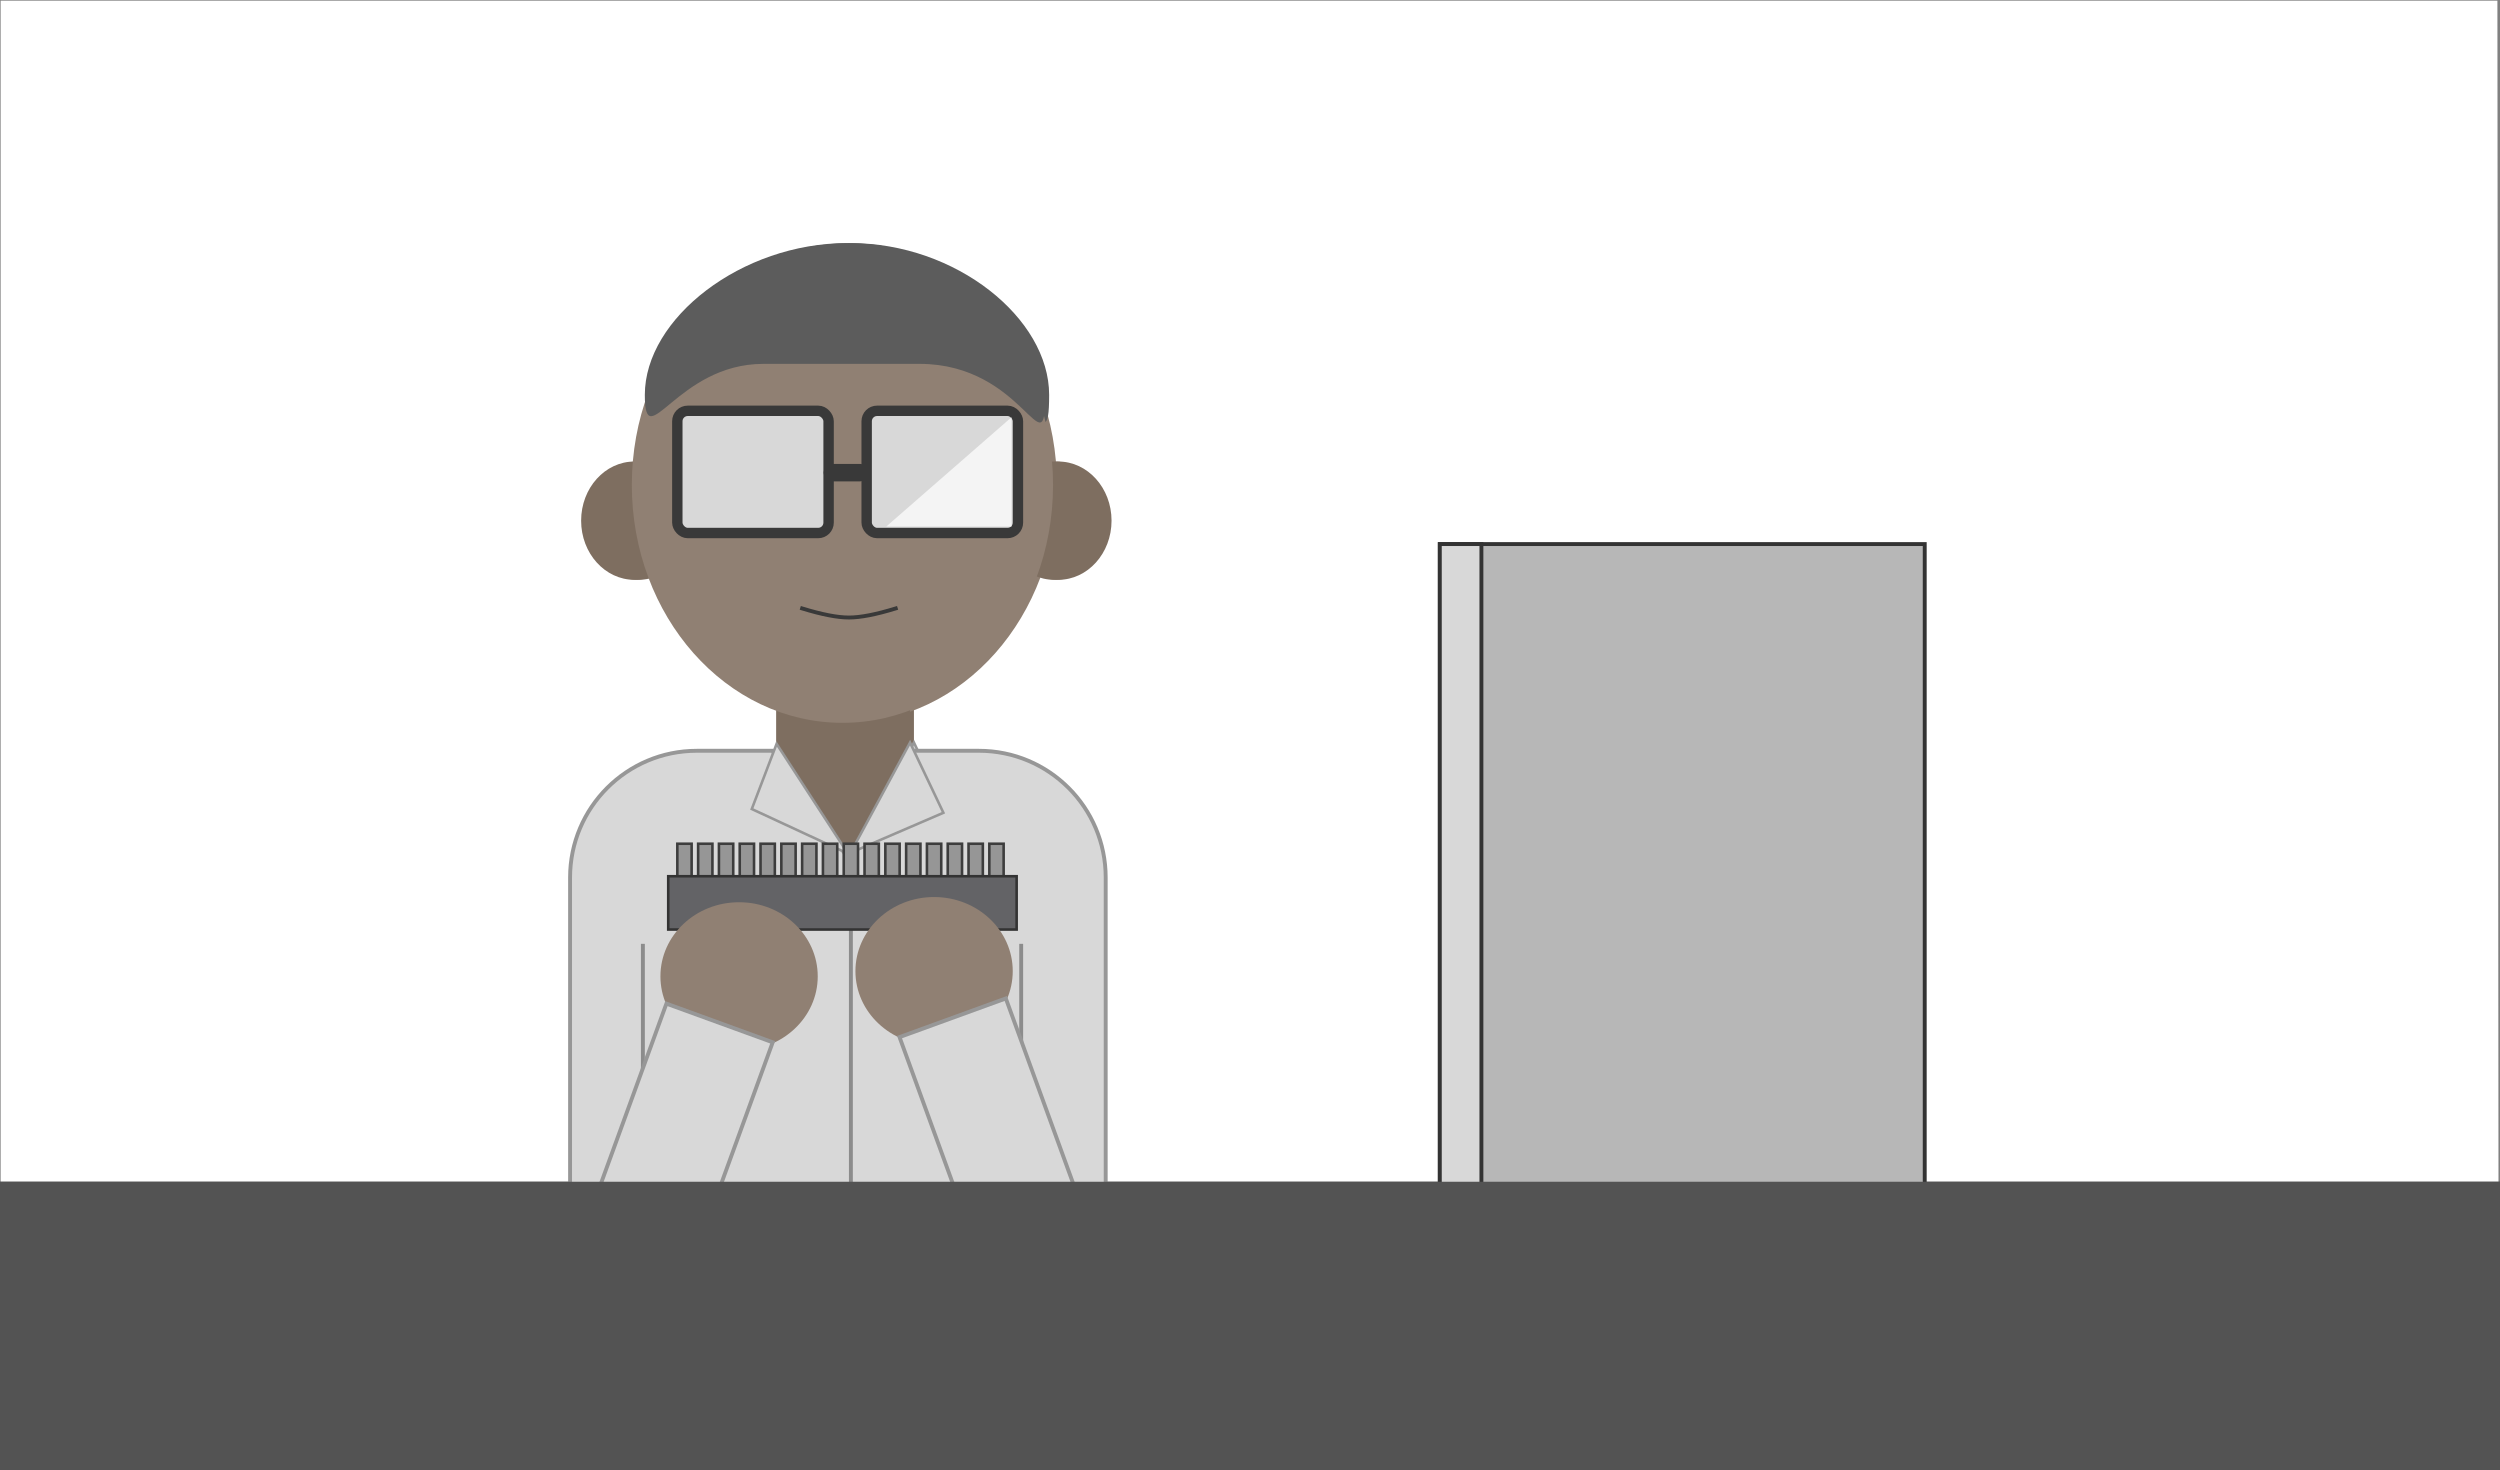<?xml version="1.0" encoding="UTF-8"?>
<svg width="1923px" height="1131px" viewBox="0 0 1923 1131" version="1.1" xmlns="http://www.w3.org/2000/svg" xmlns:xlink="http://www.w3.org/1999/xlink">
    <rect x="0" y="0" width="1923" height="1131" fill="#808080" stroke="none"/>
    <!-- Generator: Sketch 62 (91390) - https://sketch.com -->
    <title>Group 24</title>
    <desc>Created with Sketch.</desc>
    <g id="Page-1" stroke="none" stroke-width="1" fill="none" fill-rule="evenodd">
        <g id="Group-24">
            <g id="Group-14">
                <g id="Group-6">
                    <g id="2scene1-(2)" fill="#FFFFFF" fill-rule="nonzero">
                        <g id="Layer_3">
                            <polygon id="Path" points="1922 1082 0.5 1082 0.5 0.5 1921 0.5"></polygon>
                        </g>
                    </g>
                    <rect id="Rectangle" fill="#3E3E3E" x="0" y="909" width="1923" height="222"></rect>
                </g>
                <g id="Group-11" transform="translate(450, 187)">
                    <rect id="Rectangle" fill="#7E6E60" x="150" y="308" width="103" height="187" rx="8"></rect>
                    <ellipse id="Oval" fill="#7E6E60" cx="41" cy="213.5" rx="41" ry="45.5"></ellipse>
                    <ellipse id="Oval" fill="#7E6E60" cx="364" cy="213.5" rx="41" ry="45.5"></ellipse>
                    <ellipse id="Oval" fill="#908073" cx="201" cy="186" rx="162" ry="183"></ellipse>
                    <path d="M260.364,92.891 C341.176,92.891 357,175.831 357,116.783 C357,57.735 285.218,0 204.406,0 C123.595,0 49,57.735 49,116.783 C49,164.392 73.539,92.891 140.141,92.891 C186.535,92.891 244.709,92.891 260.364,92.891 Z" id="Oval" fill="#5C5C5C"></path>
                    <g id="Group-10" transform="translate(70, 125)">
                        <rect id="Rectangle" stroke="#393939" stroke-width="8" fill="#D8D8D8" x="4" y="4" width="116.357" height="94" rx="8"></rect>
                        <rect id="Rectangle" stroke="#393939" stroke-width="8" fill="#D8D8D8" x="149.643" y="4" width="116.357" height="94" rx="8"></rect>
                        <polygon id="Rectangle" fill="#F4F4F4" points="261.037 8.967 261.037 93.033 164.689 93.033"></polygon>
                        <rect id="Rectangle" stroke="#393939" stroke-width="8" fill="#393939" x="120.515" y="48.835" width="26.73" height="5.451" rx="2.725"></rect>
                    </g>
                    <path d="M170,281 C185.161,285.667 197.161,288 206,288 C214.839,288 226.839,285.667 242,281" id="Line-2" stroke="#393939" stroke-width="3" stroke-linecap="square"></path>
                    <path d="M278.652,438.177 L207.247,468.943 L253.006,384.21 L278.652,438.177 Z" id="Triangle" stroke="#979797" stroke-width="2" fill="#D8D8D8"></path>
                    <path d="M206.734,435.3 L132.735,469.629 L187.644,385.194 L206.734,435.3 Z" id="Triangle" stroke="#979797" stroke-width="2" fill="#D8D8D8" transform="translate(169, 427.5) scale(-1, 1) translate(-169, -427.5) "></path>
                    <rect id="Rectangle" stroke="#8C8C8C" stroke-width="2" fill="#8C8C8C" x="207" y="467" width="1" height="476"></rect>
                    <rect id="Rectangle" stroke="#8C8C8C" stroke-width="2" fill="#8C8C8C" transform="translate(339, 688.5) scale(-1, 1) translate(-339, -688.5) " x="339" y="540" width="1" height="297"></rect>
                    <rect id="Rectangle" stroke="#8C8C8C" stroke-width="2" fill="#8C8C8C" x="47" y="540" width="1" height="307"></rect>
                    <g id="Group-16" transform="translate(656, 230)" stroke="#333333" stroke-width="3">
                        <rect id="Rectangle" fill="#B7B7B7" x="1.5" y="1.5" width="373" height="512"></rect>
                        <rect id="Rectangle" fill="#D8D8D8" x="1.5" y="1.5" width="32" height="512"></rect>
                    </g>
                </g>
            </g>
            <g id="Group-11" transform="translate(0, 187)">
                <rect id="Rectangle" fill="#7E6E60" x="597" y="308" width="103" height="187" rx="8"></rect>
                <ellipse id="Oval" fill="#7E6E60" cx="488" cy="213.5" rx="41" ry="45.5"></ellipse>
                <ellipse id="Oval" fill="#7E6E60" cx="811" cy="213.5" rx="41" ry="45.5"></ellipse>
                <ellipse id="Oval" fill="#908073" cx="648" cy="186" rx="162" ry="183"></ellipse>
                <path d="M707.364,92.891 C788.176,92.891 804,175.831 804,116.783 C804,57.735 732.218,0 651.406,0 C570.595,0 496,57.735 496,116.783 C496,164.392 520.539,92.891 587.141,92.891 C633.535,92.891 691.709,92.891 707.364,92.891 Z" id="Oval" fill="#5C5C5C"></path>
                <g id="Group-10" transform="translate(517, 125)">
                    <rect id="Rectangle" stroke="#393939" stroke-width="8" fill="#D8D8D8" x="4" y="4" width="116.357" height="94" rx="8"></rect>
                    <rect id="Rectangle" stroke="#393939" stroke-width="8" fill="#D8D8D8" x="149.643" y="4" width="116.357" height="94" rx="8"></rect>
                    <polygon id="Rectangle" fill="#F4F4F4" points="261.037 8.967 261.037 93.033 164.689 93.033"></polygon>
                    <rect id="Rectangle" stroke="#393939" stroke-width="8" fill="#393939" x="120.515" y="48.835" width="26.73" height="5.451" rx="2.725"></rect>
                </g>
                <path d="M617,281 C632.161,285.667 644.161,288 653,288 C661.839,288 673.839,285.667 689,281" id="Line-2" stroke="#393939" stroke-width="3" stroke-linecap="square"></path>
                <path d="M821.943,910.943 C804.299,928.587 779.924,939.5 753,939.5 L536,939.5 C509.076,939.5 484.701,928.587 467.057,910.943 C449.413,893.299 438.5,868.924 438.5,842 L438.5,488 C438.5,461.076 449.413,436.701 467.057,419.057 C484.701,401.413 509.076,390.5 536,390.5 L594.093,390.5 L653.01,474.015 L701.644,390.5 L753,390.5 C779.924,390.5 804.299,401.413 821.943,419.057 C839.587,436.701 850.5,461.076 850.5,488 L850.5,842 C850.5,868.924 839.587,893.299 821.943,910.943 Z" id="Rectangle" stroke="#979797" stroke-width="3" fill="#D8D8D8"></path>
                <path d="M725.652,438.177 L654.247,468.943 L700.006,384.21 L725.652,438.177 Z" id="Triangle" stroke="#979797" stroke-width="2" fill="#D8D8D8"></path>
                <path d="M653.734,435.3 L579.735,469.629 L634.644,385.194 L653.734,435.3 Z" id="Triangle" stroke="#979797" stroke-width="2" fill="#D8D8D8" transform="translate(616, 427.5) scale(-1, 1) translate(-616, -427.5) "></path>
                <rect id="Rectangle" stroke="#8C8C8C" stroke-width="2" fill="#8C8C8C" x="654" y="467" width="1" height="476"></rect>
                <rect id="Rectangle" stroke="#8C8C8C" stroke-width="2" fill="#8C8C8C" transform="translate(786, 688.5) scale(-1, 1) translate(-786, -688.5) " x="786" y="540" width="1" height="297"></rect>
                <rect id="Rectangle" stroke="#8C8C8C" stroke-width="2" fill="#8C8C8C" x="494" y="540" width="1" height="307"></rect>
                <g id="Group-12" transform="translate(513, 461)" stroke-width="2">
                    <rect id="Rectangle" stroke="#3D3D3D" fill="#969696" x="8" y="1" width="11" height="41"></rect>
                    <rect id="Rectangle" stroke="#3D3D3D" fill="#969696" x="24" y="1" width="11" height="41"></rect>
                    <rect id="Rectangle" stroke="#3D3D3D" fill="#969696" x="40" y="1" width="11" height="41"></rect>
                    <rect id="Rectangle" stroke="#3D3D3D" fill="#969696" x="56" y="1" width="11" height="41"></rect>
                    <rect id="Rectangle" stroke="#3D3D3D" fill="#969696" x="72" y="1" width="11" height="41"></rect>
                    <rect id="Rectangle" stroke="#3D3D3D" fill="#969696" x="88" y="1" width="11" height="41"></rect>
                    <rect id="Rectangle" stroke="#3D3D3D" fill="#969696" x="104" y="1" width="11" height="41"></rect>
                    <rect id="Rectangle" stroke="#3D3D3D" fill="#969696" x="120" y="1" width="11" height="41"></rect>
                    <rect id="Rectangle" stroke="#3D3D3D" fill="#969696" x="136" y="1" width="11" height="41"></rect>
                    <rect id="Rectangle" stroke="#3D3D3D" fill="#969696" x="152" y="1" width="11" height="41"></rect>
                    <rect id="Rectangle" stroke="#3D3D3D" fill="#969696" x="168" y="1" width="11" height="41"></rect>
                    <rect id="Rectangle" stroke="#3D3D3D" fill="#969696" x="184" y="1" width="11" height="41"></rect>
                    <rect id="Rectangle" stroke="#3D3D3D" fill="#969696" x="200" y="1" width="11" height="41"></rect>
                    <rect id="Rectangle" stroke="#3D3D3D" fill="#969696" x="216" y="1" width="11" height="41"></rect>
                    <rect id="Rectangle" stroke="#3D3D3D" fill="#969696" x="232" y="1" width="11" height="41"></rect>
                    <rect id="Rectangle" stroke="#3D3D3D" fill="#969696" x="248" y="1" width="11" height="41"></rect>
                    <rect id="Rectangle" stroke="#333333" fill="#636366" x="1" y="26" width="268" height="41"></rect>
                </g>
                <ellipse id="Oval" fill="#908073" cx="568.5" cy="564" rx="60.5" ry="57"></ellipse>
                <rect id="Rectangle" stroke="#979797" stroke-width="3" fill="#D8D8D8" transform="translate(516.033, 702.769) rotate(20) translate(-516.033, -702.769) " x="472.533" y="593.269" width="87" height="219"></rect>
                <ellipse id="Oval" fill="#908073" transform="translate(718.5, 560) scale(-1, 1) translate(-718.5, -560) " cx="718.5" cy="560" rx="60.5" ry="57"></ellipse>
                <rect id="Rectangle" stroke="#979797" stroke-width="3" fill="#D8D8D8" transform="translate(770.25, 698.769) scale(-1, 1) rotate(20) translate(-770.25, -698.769) " x="726.75" y="589.269" width="87" height="219"></rect>
                <rect id="Rectangle" fill="#535353" x="0" y="722" width="1923" height="222"></rect>
            </g>
        </g>
    </g>
</svg>